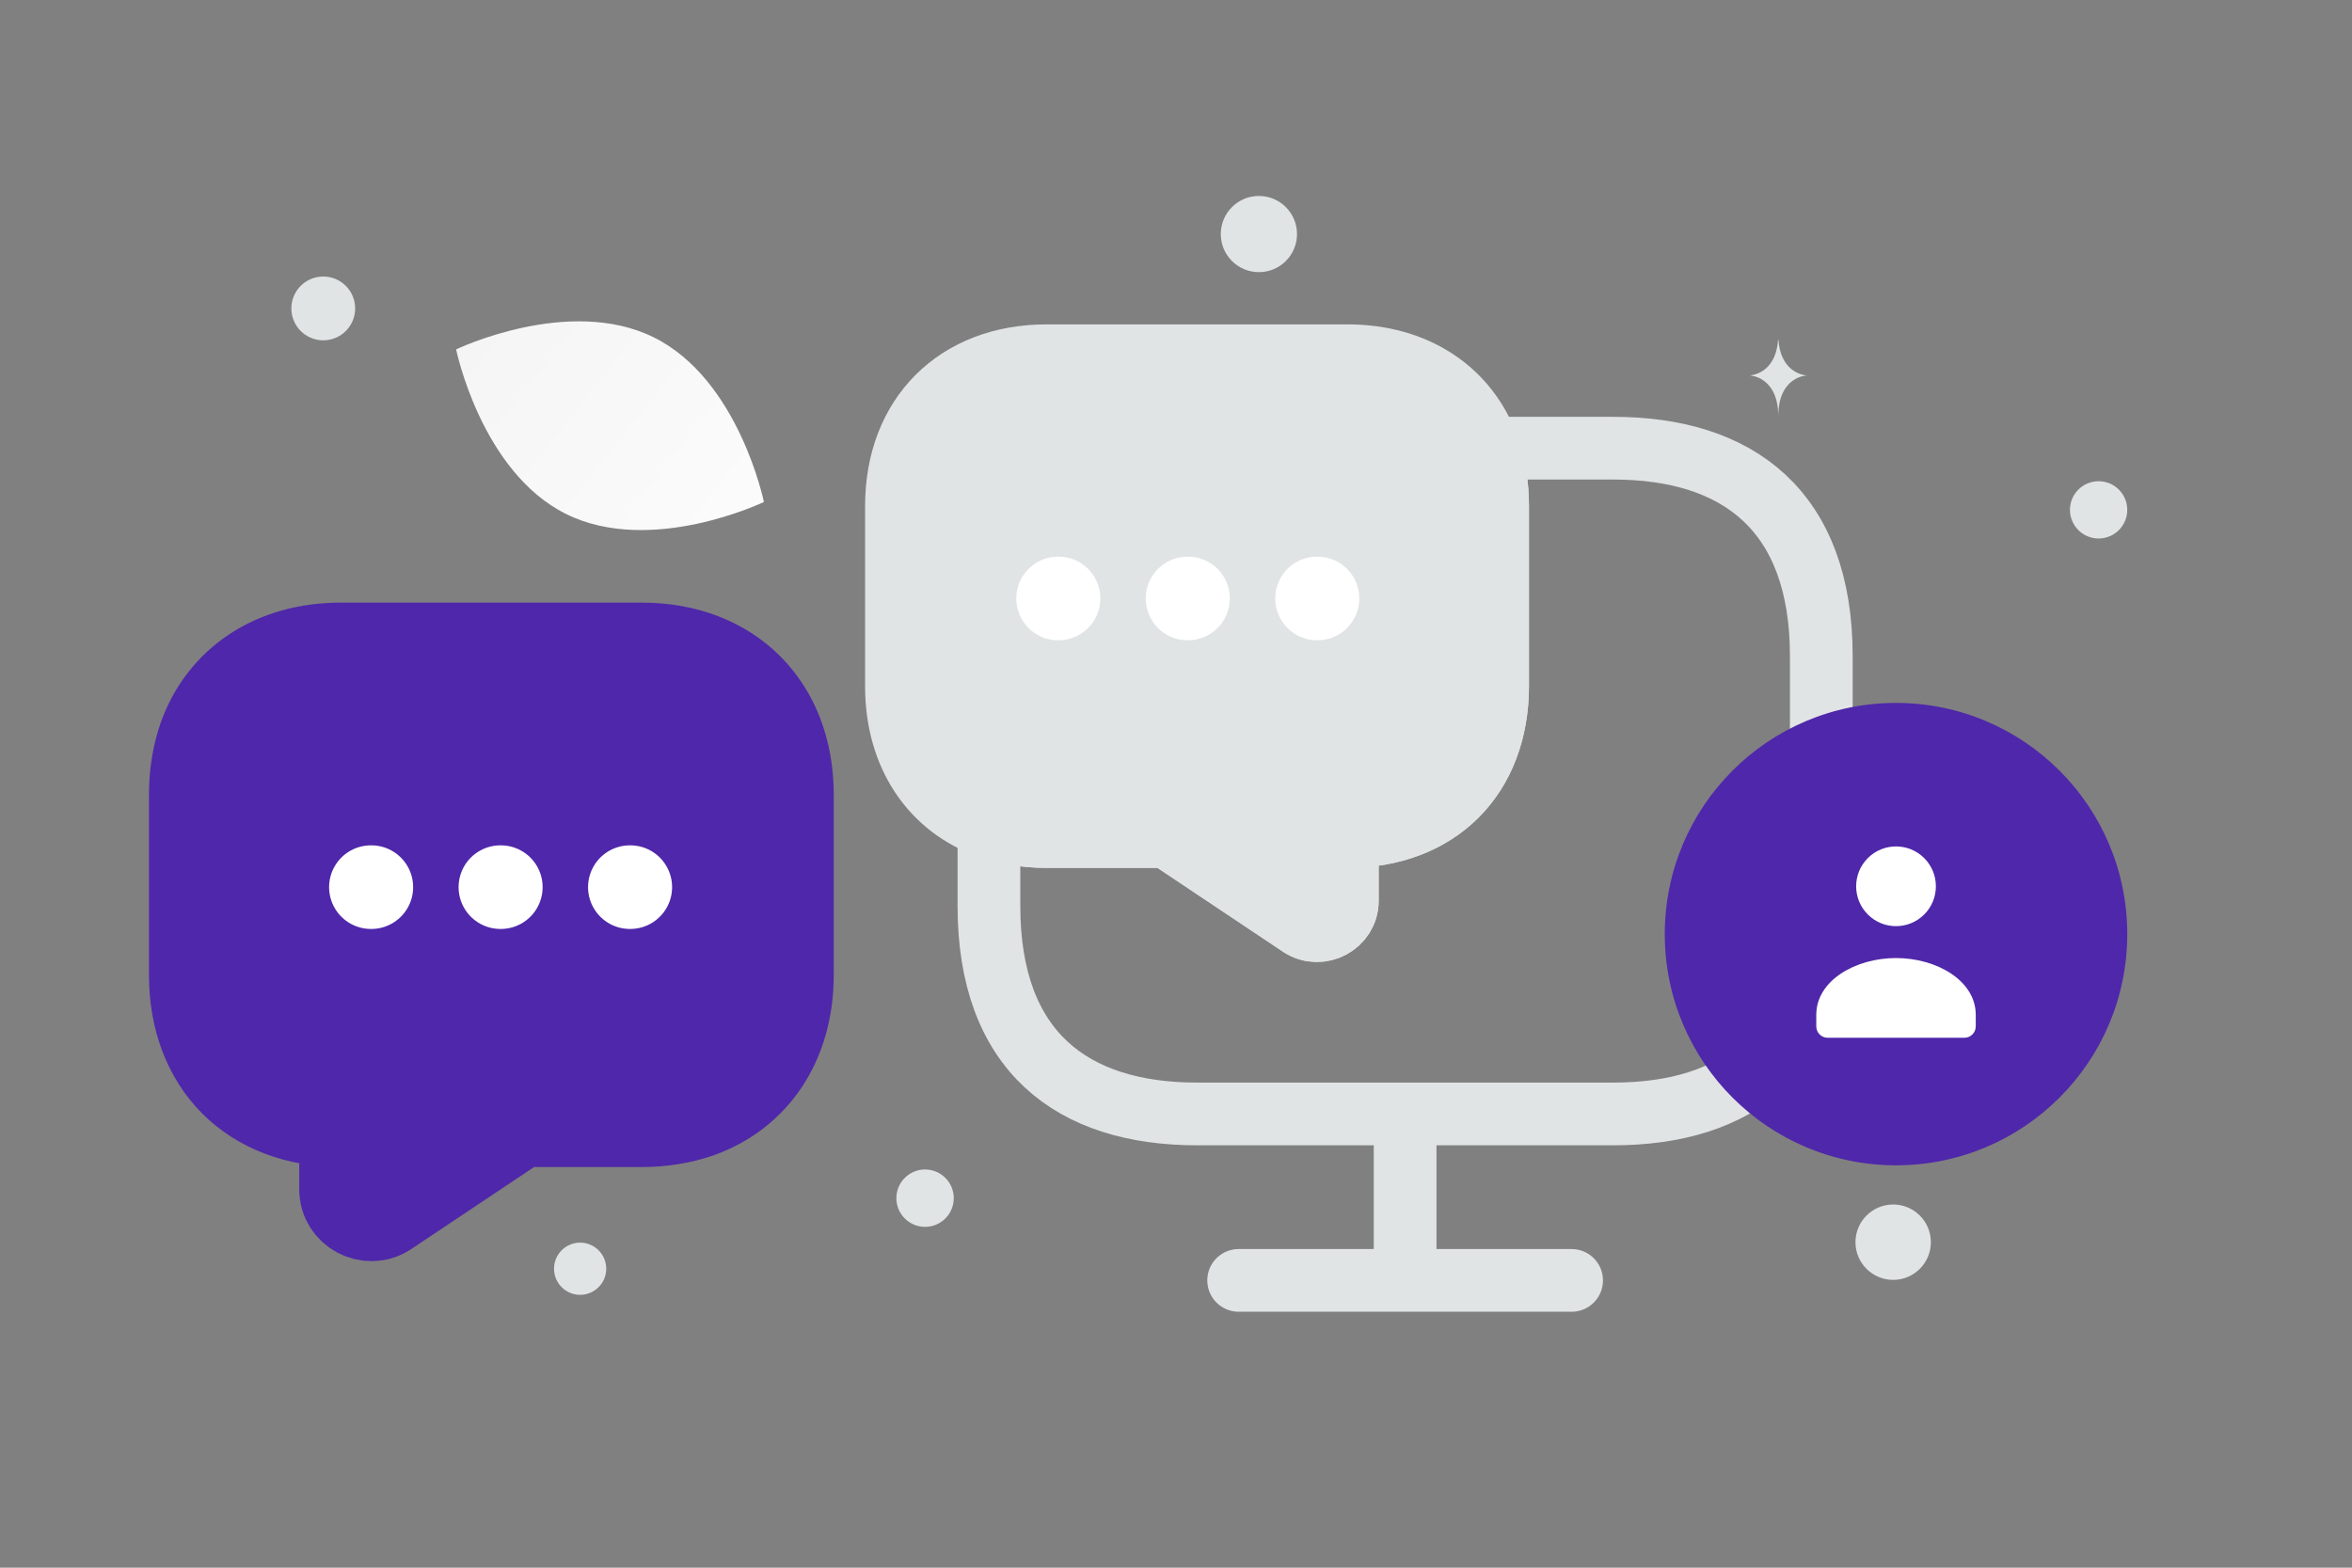 <svg width="900" height="600" viewBox="0 0 900 600" fill="none" xmlns="http://www.w3.org/2000/svg">
<rect x="0" y="0" width="900" height="600" fill="#808080" stroke="none"/>
<g clip-path="url(#clip0_1235_29088)">
<path d="M216.64 196.73C249.156 212.86 292.313 192.12 292.313 192.12C292.313 192.12 282.722 145.238 250.188 129.131C217.672 113.001 174.532 133.718 174.532 133.718C174.532 133.718 184.124 180.6 216.64 196.73Z" fill="url(#paint0_linear_1235_29088)"/>
<path d="M772.06 341.161C754.394 351.749 729.048 341.961 729.048 341.961C729.048 341.961 732.362 315.01 750.039 304.434C767.706 293.846 793.041 303.622 793.041 303.622C793.041 303.622 789.727 330.573 772.06 341.161Z" fill="url(#paint1_linear_1235_29088)"/>
<path d="M221.987 495.568C227.503 495.568 231.974 491.096 231.974 485.581C231.974 480.065 227.503 475.594 221.987 475.594C216.471 475.594 212 480.065 212 485.581C212 491.096 216.471 495.568 221.987 495.568Z" fill="#E1E4E5"/>
<path d="M724.426 489.85C732.393 489.85 738.851 483.392 738.851 475.425C738.851 467.458 732.393 461 724.426 461C716.459 461 710.001 467.458 710.001 475.425C710.001 483.392 716.459 489.85 724.426 489.85Z" fill="#E1E4E5"/>
<path d="M353.979 469.552C360.043 469.552 364.958 464.636 364.958 458.573C364.958 452.509 360.043 447.594 353.979 447.594C347.915 447.594 343 452.509 343 458.573C343 464.636 347.915 469.552 353.979 469.552Z" fill="#E1E4E5"/>
<path d="M123.697 130.252C130.438 130.252 135.903 124.787 135.903 118.046C135.903 111.305 130.438 105.84 123.697 105.84C116.956 105.84 111.491 111.305 111.491 118.046C111.491 124.787 116.956 130.252 123.697 130.252Z" fill="#E1E4E5"/>
<path d="M792.078 195.137C792.078 201.19 796.985 206.098 803.039 206.098C809.093 206.098 814 201.19 814 195.137C814 189.083 809.093 184.176 803.039 184.176C796.985 184.176 792.078 189.083 792.078 195.137Z" fill="#E1E4E5"/>
<path d="M481.72 104.164C489.773 104.164 496.302 97.635 496.302 89.582C496.302 81.529 489.773 75 481.72 75C473.667 75 467.138 81.529 467.138 89.582C467.138 97.635 473.667 104.164 481.72 104.164Z" fill="#E1E4E5"/>
<path d="M102.192 357.091C108.387 357.091 113.409 353.073 113.409 348.118C113.409 343.162 108.387 339.145 102.192 339.145C95.997 339.145 90.975 343.162 90.975 348.118C90.975 353.073 95.997 357.091 102.192 357.091Z" fill="#E1E4E5"/>
<path d="M680.537 130.078H680.378C679.431 143.484 669.461 143.691 669.461 143.691C669.461 143.691 680.456 143.905 680.456 159.396C680.456 143.905 691.45 143.691 691.45 143.691C691.45 143.691 681.484 143.484 680.537 130.078Z" fill="#E1E4E5"/>
<path d="M378.421 316.631V346.713C378.421 402.452 410.271 426.34 458.047 426.34H617.3C665.076 426.34 696.927 402.452 696.927 346.713V251.161C696.927 195.423 665.076 171.535 617.3 171.535H569.524C571.825 178.259 573.063 185.691 573.063 193.653V262.663C573.063 279.827 567.401 294.337 557.315 304.423C547.229 314.509 532.719 320.171 515.555 320.171V344.767C515.555 353.792 505.292 359.275 497.683 354.321L446.546 320.171H400.539C392.577 320.171 385.145 318.931 378.421 316.631V316.631Z" stroke="#E1E4E5" stroke-width="24" stroke-miterlimit="10" stroke-linecap="round" stroke-linejoin="round"/>
<path d="M343.031 193.653V262.663C343.031 289.028 356.479 308.845 378.421 316.631C385.145 318.931 392.576 320.171 400.539 320.171H446.545L497.683 354.321C505.292 359.275 515.555 353.792 515.555 344.767V320.171C532.719 320.171 547.229 314.509 557.315 304.423C567.401 294.337 573.063 279.827 573.063 262.663V193.653C573.063 185.691 571.824 178.259 569.524 171.535C561.738 149.593 541.92 136.145 515.555 136.145H400.539C366.034 136.145 343.031 159.148 343.031 193.653Z" fill="#E1E4E5" stroke="#E1E4E5" stroke-width="24" stroke-miterlimit="10" stroke-linecap="round" stroke-linejoin="round"/>
<path d="M601.376 490.041H473.974M537.674 426.34V490.041" stroke="#E1E4E5" stroke-width="24" stroke-miterlimit="10" stroke-linecap="round" stroke-linejoin="round"/>
<path d="M405.043 229.043H404.883M454.584 229.043H454.425M504.135 229.043H503.976" stroke="white" stroke-width="32" stroke-linecap="round" stroke-linejoin="round"/>
<path d="M303.032 304.145V373.155C303.032 399.52 289.584 419.337 267.642 427.123C260.918 429.423 253.487 430.663 245.524 430.663H199.518L148.38 464.813C140.771 469.767 130.508 464.284 130.508 455.259V430.663C113.344 430.663 98.834 425.001 88.748 414.915C78.662 404.829 73 390.319 73 373.155V304.145C73 296.183 74.239 288.751 76.539 282.027C84.325 260.085 104.143 246.637 130.508 246.637H245.524C280.029 246.637 303.032 269.64 303.032 304.145Z" fill="#4F27AA" stroke="#4F27AA" stroke-width="32" stroke-miterlimit="10" stroke-linecap="round" stroke-linejoin="round"/>
<path d="M241.021 339.535H241.18M191.479 339.535H191.638M141.928 339.535H142.087" stroke="white" stroke-width="32" stroke-linecap="round" stroke-linejoin="round"/>
<path d="M725.515 446.001C676.646 446.001 637.03 406.385 637.03 357.516C637.03 308.647 676.646 269.031 725.515 269.031C774.384 269.031 814 308.647 814 357.516C814 406.385 774.384 446.001 725.515 446.001Z" fill="#4F27AA"/>
<path fill-rule="evenodd" clip-rule="evenodd" d="M756.028 388.475V392.829C756.027 393.984 755.567 395.092 754.75 395.908C753.932 396.724 752.824 397.183 751.669 397.183H699.363C698.208 397.183 697.1 396.724 696.282 395.908C695.465 395.092 695.005 393.984 695.004 392.829V388.405C695.004 375.23 710.077 366.671 725.516 366.671C740.955 366.671 756.028 375.235 756.028 388.405M736.304 328.422C742.261 334.38 742.261 344.039 736.304 349.997C730.346 355.955 720.686 355.955 714.728 349.997C708.771 344.039 708.771 334.38 714.728 328.422C720.686 322.464 730.346 322.464 736.304 328.422Z" fill="white"/>
</g>
<defs>
<linearGradient id="paint0_linear_1235_29088" x1="341.505" y1="247.043" x2="73.311" y2="34.901" gradientUnits="userSpaceOnUse">
<stop stop-color="white"/>
<stop offset="1" stop-color="#EEEEEE"/>
</linearGradient>
<linearGradient id="paint1_linear_1235_29088" x1="703.696" y1="375.244" x2="845.847" y2="243.167" gradientUnits="userSpaceOnUse">
<stop stop-color="white"/>
<stop offset="1" stop-color="#EEEEEE"/>
</linearGradient>
<clipPath id="clip0_1235_29088">
<rect width="900" height="600" fill="white"/>
</clipPath>
</defs>
</svg>
